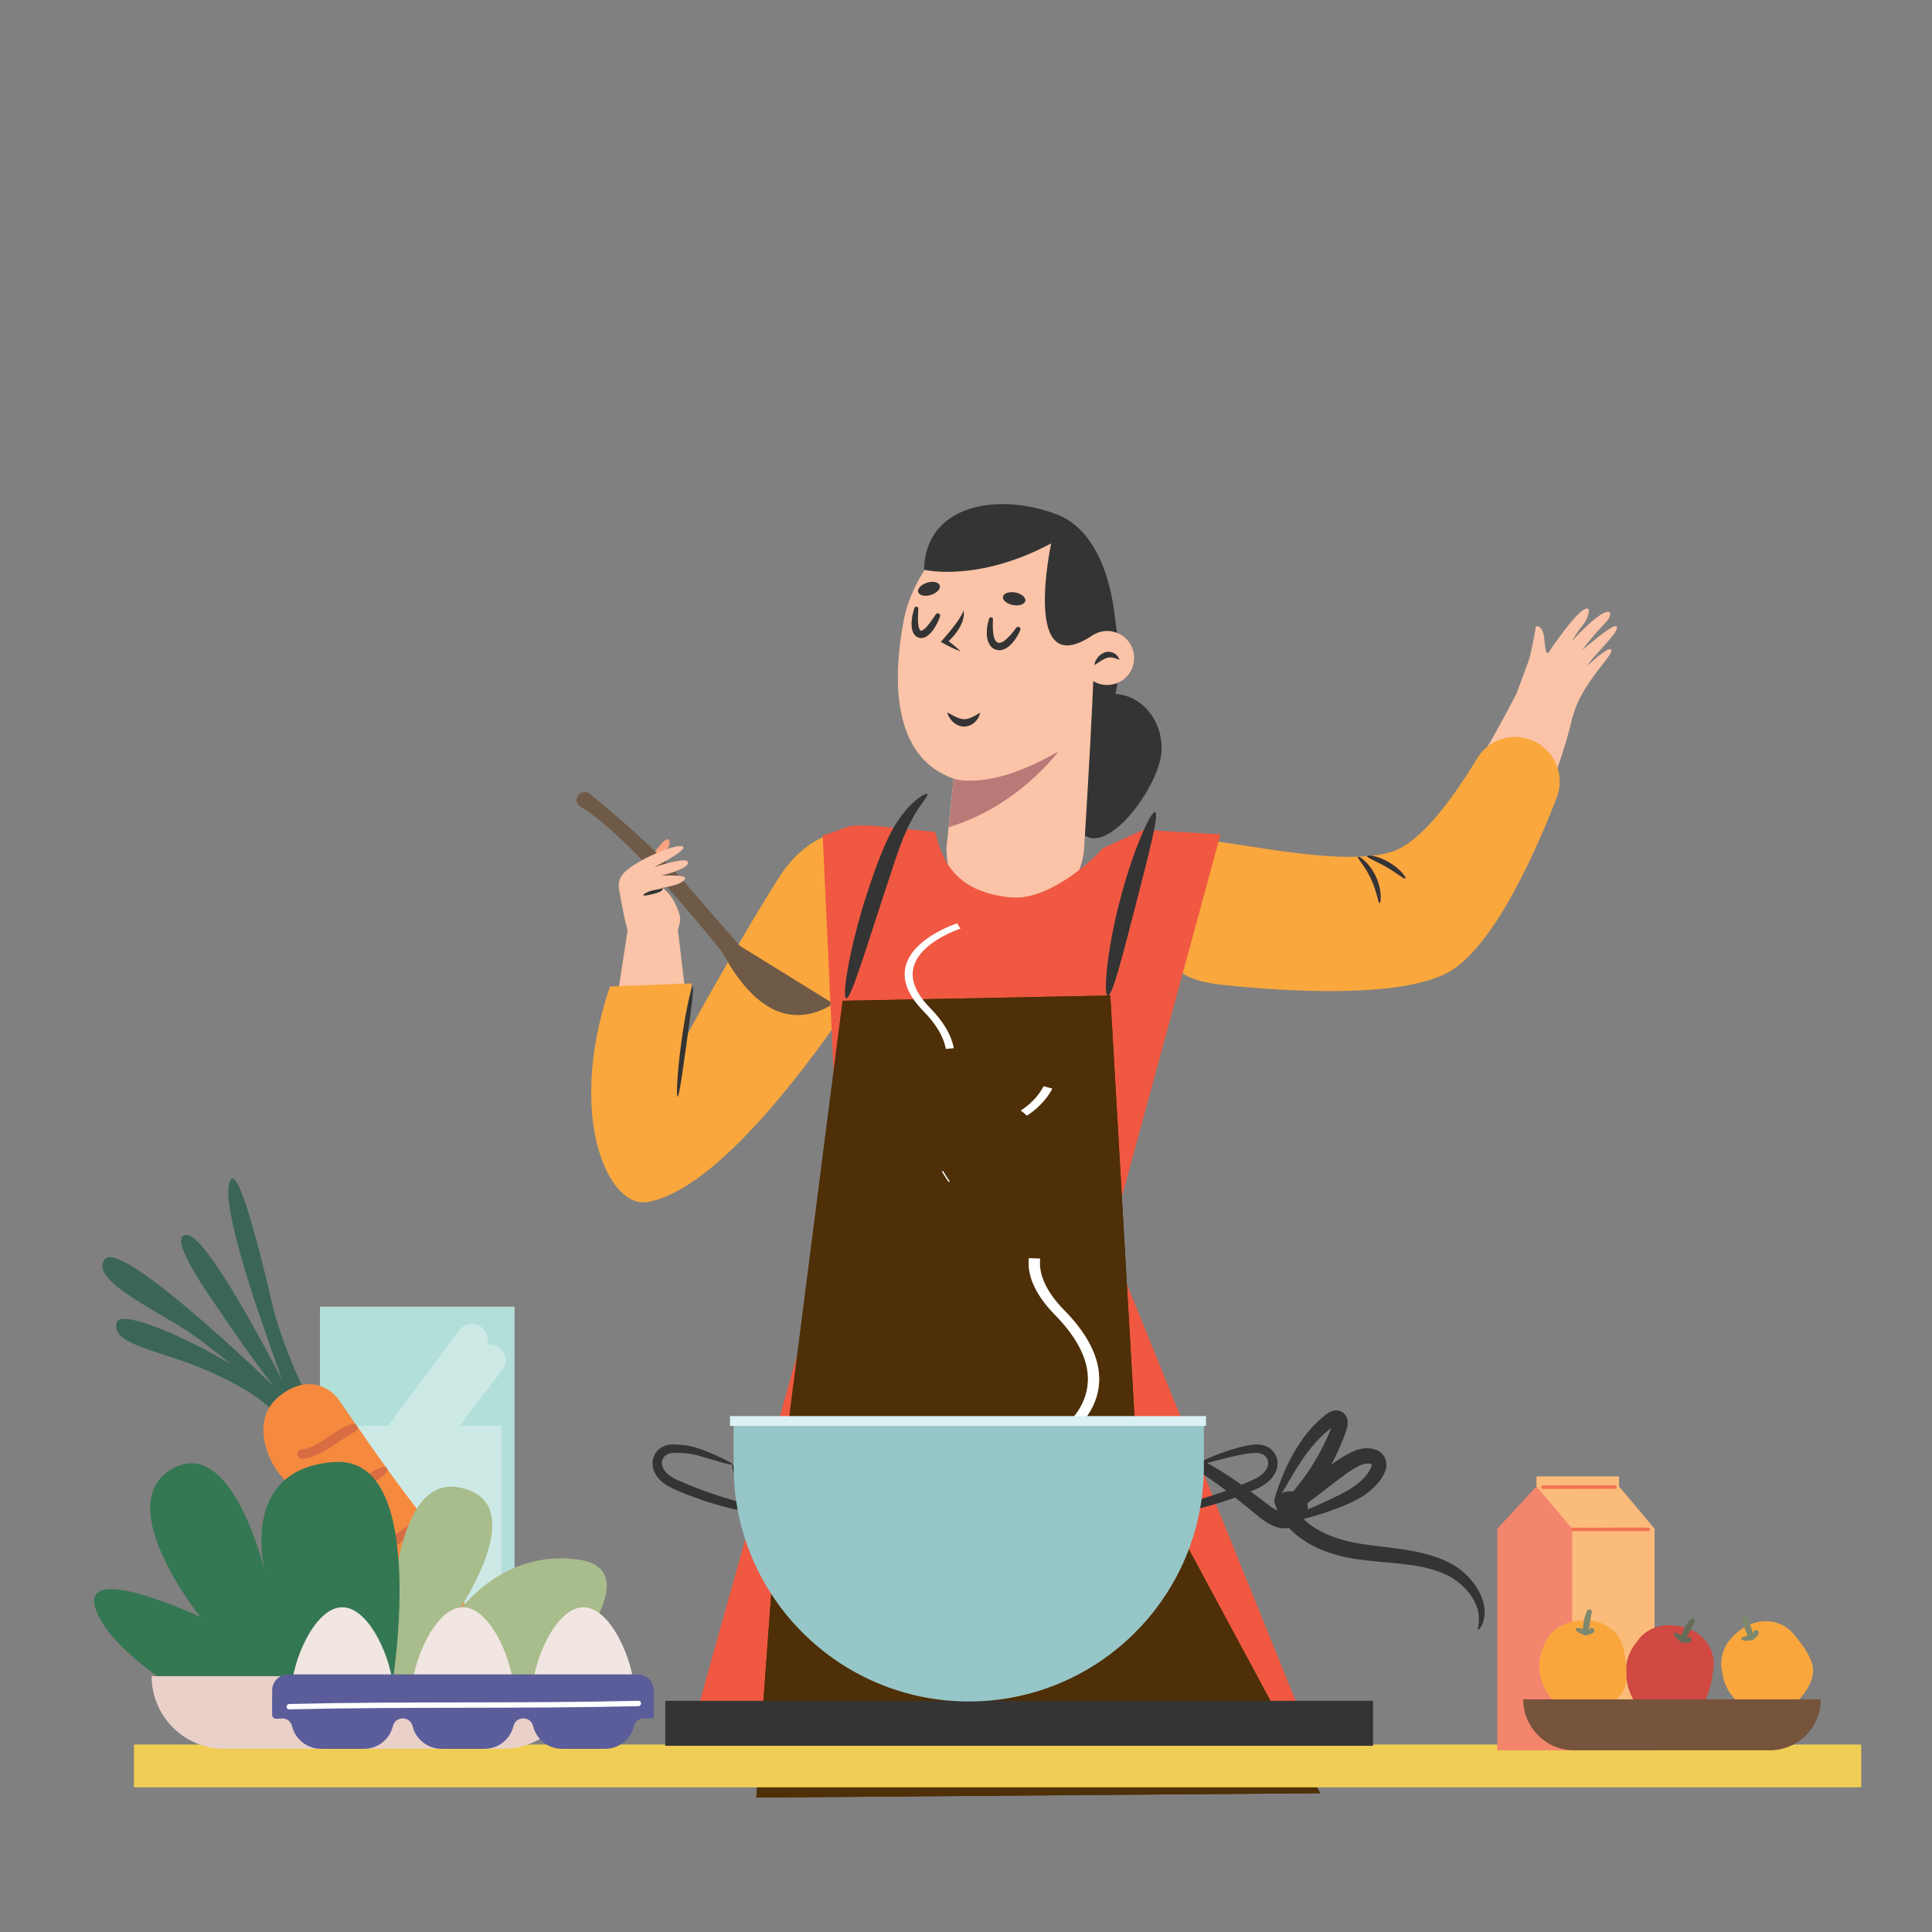 <svg xmlns="http://www.w3.org/2000/svg" xmlns:xlink="http://www.w3.org/1999/xlink" viewBox="0 0 1000 1000" width="1000" height="1000" preserveAspectRatio="xMidYMid meet" style="width: 100%; height: 100%; transform: translate3d(0px, 0px, 0px); content-visibility: visible;"><rect x="0" y="0" width="1000" height="1000" fill="#808080" stroke="none"/><defs><clipPath id="__lottie_element_755"><rect width="1000" height="1000" x="0" y="0"/></clipPath></defs><g clip-path="url(#__lottie_element_755)"><g transform="matrix(9.2,0.261,-0.261,9.2,445.357,249.21)" opacity="1" style="display: block;"><g opacity="1" transform="matrix(1,0,0,1,14.597,14.618)"><path fill="rgb(52,52,52)" fill-opacity="1" d=" M2.762,-0.001 C2.762,1.702 0.604,5.066 -0.922,5.066 C-2.447,5.066 -2.762,1.702 -2.762,-0.001 C-2.762,-1.704 -1.526,-3.083 -0.001,-3.083 C1.525,-3.083 2.762,-1.704 2.762,-0.001z"/></g><g opacity="1" transform="matrix(1,0,0,1,9.581,8.291)"><path fill="rgb(52,52,52)" fill-opacity="1" d=" M2.951,7.533 C2.951,7.533 6.916,4.272 4.393,-2.88 C2.752,-7.534 -6.916,5.71 2.951,7.533z"/></g><g opacity="1" transform="matrix(1,0,0,1,7.853,12.927)"><path fill="rgb(251,195,167)" fill-opacity="1" d=" M-5.204,-5.157 C-4.761,-7.953 -1.977,-12.628 2.969,-9.751 C4.525,-8.845 5.187,-7.195 5.503,-5.48 C5.724,-4.285 5.301,7.464 5.301,7.464 C4.882,12.172 -2.189,13.289 -2.432,7.557 C-2.432,7.557 -2.141,3.632 -2.141,3.632 C-5.724,2.481 -5.701,-2.018 -5.204,-5.157z"/></g><g opacity="1" transform="matrix(1,0,0,1,8.539,17.076)"><path fill="rgb(184,122,119)" fill-opacity="1" d=" M-2.827,-0.517 C-2.827,-0.517 -0.803,0.16 3.015,-2.213 C3.015,-2.213 0.869,0.928 -3.015,2.213 C-3.015,2.213 -2.827,-0.517 -2.827,-0.517z"/></g><g opacity="1" transform="matrix(1,0,0,1,14.149,9.528)"><path fill="rgb(251,195,167)" fill-opacity="1" d=" M1.477,-0.358 C1.675,0.457 1.174,1.279 0.359,1.477 C-0.457,1.674 -1.279,1.174 -1.477,0.359 C-1.675,-0.457 -1.174,-1.278 -0.359,-1.476 C0.456,-1.674 1.279,-1.173 1.477,-0.358z"/></g><g opacity="1" transform="matrix(1,0,0,1,14.148,9.554)"><path fill="rgb(52,52,52)" fill-opacity="1" d=" M-0.704,0.398 C-0.689,0.238 -0.623,0.092 -0.529,-0.035 C-0.434,-0.164 -0.302,-0.273 -0.135,-0.337 C0.033,-0.399 0.239,-0.384 0.389,-0.299 C0.546,-0.222 0.646,-0.085 0.704,0.059 C0.548,0.012 0.425,-0.043 0.303,-0.055 C0.184,-0.07 0.082,-0.064 -0.023,-0.023 C-0.236,0.053 -0.444,0.223 -0.704,0.398z"/></g><g opacity="1" transform="matrix(1,0,0,1,6.174,13.211)"><path fill="rgb(52,52,52)" fill-opacity="1" d=" M-0.928,-0.365 C-0.736,-0.282 -0.58,-0.185 -0.421,-0.122 C-0.264,-0.055 -0.119,-0.012 0.019,-0.014 C0.157,-0.013 0.296,-0.054 0.448,-0.124 C0.599,-0.195 0.752,-0.297 0.928,-0.404 C0.894,-0.199 0.794,-0.011 0.638,0.139 C0.488,0.291 0.261,0.404 0.018,0.402 C-0.225,0.402 -0.445,0.291 -0.598,0.148 C-0.76,0.009 -0.866,-0.17 -0.928,-0.365z"/></g><g opacity="1" transform="matrix(1,0,0,1,5.41,8.245)"><path fill="rgb(52,52,52)" fill-opacity="1" d=" M0.592,-1.156 C0.637,-0.981 0.615,-0.792 0.57,-0.617 C0.524,-0.439 0.446,-0.273 0.358,-0.117 C0.176,0.195 -0.051,0.466 -0.324,0.701 C-0.324,0.701 -0.35,0.486 -0.35,0.486 C-0.054,0.692 0.236,0.906 0.505,1.156 C0.157,1.036 -0.169,0.883 -0.491,0.721 C-0.491,0.721 -0.637,0.648 -0.637,0.648 C-0.637,0.648 -0.517,0.505 -0.517,0.505 C-0.412,0.38 -0.308,0.244 -0.204,0.115 C-0.102,-0.019 0.003,-0.15 0.098,-0.285 C0.292,-0.557 0.476,-0.82 0.592,-1.156z"/></g><g opacity="1" transform="matrix(1,0,0,1,8.288,8.359)"><path fill="rgb(52,52,52)" fill-opacity="1" d=" M-0.616,-0.813 C-0.624,-0.548 -0.618,-0.273 -0.578,-0.025 C-0.54,0.224 -0.438,0.449 -0.301,0.482 C-0.179,0.536 0.032,0.411 0.208,0.232 C0.383,0.054 0.55,-0.163 0.7,-0.378 C0.7,-0.378 0.704,-0.383 0.704,-0.383 C0.746,-0.444 0.828,-0.459 0.888,-0.417 C0.94,-0.381 0.958,-0.316 0.936,-0.26 C0.828,0.013 0.691,0.265 0.493,0.497 C0.394,0.611 0.28,0.72 0.129,0.807 C-0.017,0.891 -0.238,0.946 -0.436,0.872 C-0.632,0.803 -0.772,0.636 -0.837,0.48 C-0.906,0.322 -0.932,0.165 -0.941,0.014 C-0.958,-0.289 -0.915,-0.571 -0.836,-0.852 C-0.819,-0.912 -0.757,-0.947 -0.698,-0.93 C-0.647,-0.917 -0.614,-0.869 -0.616,-0.818 C-0.616,-0.818 -0.616,-0.813 -0.616,-0.813z"/></g><g opacity="1" transform="matrix(1,0,0,1,3.903,7.829)"><path fill="rgb(52,52,52)" fill-opacity="1" d=" M-0.447,-0.758 C-0.456,-0.508 -0.458,-0.251 -0.438,-0.012 C-0.425,0.107 -0.408,0.223 -0.374,0.318 C-0.34,0.417 -0.293,0.463 -0.268,0.462 C-0.252,0.471 -0.182,0.453 -0.102,0.385 C-0.022,0.322 0.054,0.232 0.128,0.139 C0.274,-0.05 0.413,-0.266 0.544,-0.478 C0.544,-0.478 0.548,-0.482 0.548,-0.482 C0.587,-0.544 0.668,-0.563 0.73,-0.525 C0.783,-0.492 0.804,-0.428 0.786,-0.372 C0.704,-0.112 0.598,0.132 0.445,0.365 C0.369,0.482 0.281,0.594 0.163,0.699 C0.102,0.751 0.032,0.801 -0.057,0.837 C-0.146,0.874 -0.266,0.893 -0.378,0.859 C-0.489,0.829 -0.584,0.753 -0.641,0.674 C-0.699,0.594 -0.732,0.513 -0.753,0.437 C-0.794,0.283 -0.804,0.14 -0.801,0.001 C-0.795,-0.279 -0.746,-0.541 -0.667,-0.801 C-0.649,-0.86 -0.586,-0.893 -0.527,-0.874 C-0.477,-0.86 -0.445,-0.814 -0.447,-0.764 C-0.447,-0.764 -0.447,-0.758 -0.447,-0.758z"/></g><g opacity="1" transform="matrix(1,0,0,1,8.83,6.348)"><path fill="rgb(52,52,52)" fill-opacity="1" d=" M0.63,0.1 C0.6,0.295 0.293,0.41 -0.055,0.355 C-0.404,0.3 -0.661,0.097 -0.631,-0.098 C-0.601,-0.295 -0.293,-0.41 0.055,-0.355 C0.403,-0.3 0.66,-0.096 0.63,0.1z"/></g><g opacity="1" transform="matrix(1,0,0,1,4.026,5.924)"><path fill="rgb(52,52,52)" fill-opacity="1" d=" M0.6,-0.208 C0.668,-0.021 0.455,0.225 0.124,0.339 C-0.208,0.454 -0.531,0.395 -0.6,0.208 C-0.668,0.02 -0.455,-0.225 -0.123,-0.339 C0.208,-0.454 0.532,-0.395 0.6,-0.208z"/></g><g opacity="1" transform="matrix(1,0,0,1,9.162,6.131)"><path fill="rgb(52,52,52)" fill-opacity="1" d=" M-5.445,-1.27 C-5.445,-1.27 -2.425,-0.618 1.66,-2.955 C1.66,-2.955 0.183,4.992 4.146,2.136 C4.146,2.136 4.697,1.714 5.288,1.89 C5.288,1.89 5.445,1.941 5.445,1.941 C5.445,1.941 5.224,-3.456 1.903,-4.602 C-1.417,-5.749 -5.474,-4.954 -5.445,-1.27z"/></g></g><g transform="matrix(6.901,-0.014,0.014,6.901,587.38,280.505)" opacity="1" style="display: block;"><g opacity="1" transform="matrix(1,0,0,1,25.793,18.914)"><path fill="rgb(251,195,167)" fill-opacity="1" d=" M-2.185,10.463 C-4.127,11.979 -6.675,13.141 -9.046,13.991 C-9.728,11.411 -10.328,8.814 -10.773,6.192 C-8.92,5.809 -6.896,5.114 -4.989,3.815 C-2.091,1.84 1.767,-5.453 2.732,-7.339 C2.78,-7.438 2.829,-7.537 2.877,-7.636 C2.877,-7.636 2.87,-7.639 2.87,-7.639 C2.87,-7.639 3.618,-9.619 3.718,-9.918 C3.97,-10.668 4.277,-12.523 4.277,-12.523 C4.277,-12.523 4.825,-12.704 4.918,-11.449 C5.01,-10.193 5.227,-10.566 5.227,-10.566 C5.227,-10.566 7.503,-13.991 8.155,-13.847 C8.398,-13.792 8.15,-13.01 7.762,-12.559 C7.375,-12.11 6.974,-11.407 6.974,-11.407 C6.974,-11.407 9.194,-13.861 9.79,-13.572 C9.79,-13.572 10.086,-13.383 9.376,-12.654 C8.391,-11.643 7.744,-10.723 7.744,-10.723 C7.744,-10.723 9.995,-12.68 10.287,-12.523 C10.773,-12.264 8.493,-10.268 8.152,-9.578 C8.152,-9.578 9.837,-11.167 9.932,-10.722 C10.023,-10.296 8.099,-8.619 7.226,-6.375 C7.161,-6.155 7.08,-5.903 6.982,-5.622 C6.982,-5.622 6.983,-5.623 6.983,-5.623 C6.983,-5.623 4.68,5.102 -2.185,10.463z"/></g><g opacity="1" transform="matrix(1,0,0,1,16.059,24.189)"><path fill="rgb(250,167,61)" fill-opacity="1" d=" M14.605,-8.695 C15.68,-7.772 16.06,-6.279 15.548,-4.958 C14.119,-1.269 10.993,5.909 7.615,8.005 C4.326,10.033 -3.841,9.594 -8.247,9.176 C-9.716,9.037 -12.773,8.846 -13.059,7.398 C-13.059,7.398 -14.615,5.064 -14.615,5.064 C-16.465,3.109 -14.534,-1.328 -11.895,-1.865 C-9.886,-1.955 -3.676,-0.395 0.654,-0.546 C0.645,-0.546 0.635,-0.546 0.635,-0.535 C0.555,-0.455 1.174,0.164 1.605,1.124 C2.054,2.055 2.126,2.936 2.245,2.936 C2.295,2.936 2.345,2.716 2.325,2.346 C2.315,1.976 2.205,1.465 1.975,0.954 C1.734,0.435 1.416,0.035 1.146,-0.215 C0.916,-0.434 0.725,-0.546 0.654,-0.546 C0.884,-0.555 1.105,-0.564 1.314,-0.585 C1.314,-0.465 2.004,-0.215 2.764,0.236 C3.544,0.686 4.106,1.176 4.186,1.096 C4.265,1.026 3.805,0.374 2.965,-0.115 C2.456,-0.416 1.964,-0.565 1.654,-0.615 C2.424,-0.695 3.105,-0.845 3.654,-1.105 C5.736,-2.083 8.021,-5.326 9.585,-7.906 C10.652,-9.664 13.044,-10.034 14.605,-8.695z"/></g><g opacity="1" transform="matrix(1,0,0,1,17.509,25.384)"><path fill="rgb(240,88,65)" fill-opacity="1" d=" M0.875,1.15 C0.895,1.52 0.845,1.74 0.795,1.74 C0.675,1.74 0.605,0.861 0.155,-0.07 C-0.275,-1.03 -0.895,-1.65 -0.815,-1.73 C-0.815,-1.741 -0.805,-1.74 -0.795,-1.74 C-0.725,-1.74 -0.535,-1.63 -0.305,-1.411 C-0.035,-1.161 0.285,-0.759 0.525,-0.24 C0.755,0.271 0.865,0.78 0.875,1.15z"/></g><g opacity="1" transform="matrix(1,0,0,1,18.85,24.469)"><path fill="rgb(240,88,65)" fill-opacity="1" d=" M1.395,0.815 C1.315,0.895 0.755,0.405 -0.025,-0.045 C-0.785,-0.496 -1.475,-0.746 -1.475,-0.866 C-1.355,-0.866 -1.245,-0.875 -1.135,-0.895 C-0.825,-0.845 -0.335,-0.696 0.175,-0.395 C1.015,0.094 1.475,0.745 1.395,0.815z"/></g><g opacity="1" transform="matrix(1,0,0,1,17.509,25.384)"><path fill="rgb(52,52,52)" fill-opacity="1" d=" M0.795,1.74 C0.675,1.74 0.605,0.86 0.155,-0.071 C-0.275,-1.031 -0.895,-1.65 -0.815,-1.73 C-0.815,-1.74 -0.805,-1.74 -0.795,-1.74 C-0.725,-1.74 -0.535,-1.63 -0.305,-1.41 C-0.035,-1.16 0.285,-0.76 0.525,-0.24 C0.755,0.27 0.865,0.78 0.875,1.15 C0.895,1.52 0.845,1.74 0.795,1.74z"/></g><g opacity="1" transform="matrix(1,0,0,1,18.85,24.454)"><path fill="rgb(52,52,52)" fill-opacity="1" d=" M1.395,0.83 C1.315,0.91 0.755,0.42 -0.025,-0.03 C-0.785,-0.481 -1.475,-0.731 -1.475,-0.851 C-1.475,-0.851 -1.475,-0.86 -1.475,-0.86 C-1.465,-0.9 -1.335,-0.91 -1.135,-0.88 C-0.825,-0.83 -0.335,-0.681 0.175,-0.38 C1.015,0.109 1.475,0.76 1.395,0.83z"/></g></g><g transform="matrix(6.859,-1.098,1.098,6.859,253.81,369.424)" opacity="1" style="display: block;"><g opacity="1" transform="matrix(1,0,0,1,8.745,19.546)"><path fill="rgb(251,195,167)" fill-opacity="1" d=" M-2.505,2.066 C-2.505,2.066 -0.993,-2.624 -0.993,-2.624 C-0.993,-2.624 2.505,-1.432 2.505,-1.432 C2.505,-1.432 2.346,2.624 2.346,2.624 C2.346,2.624 -2.505,2.066 -2.505,2.066z"/></g><g opacity="1" transform="matrix(1,0,0,1,14.156,25.207)"><path fill="rgb(250,167,61)" fill-opacity="1" d=" M11.266,-12.46 C11.266,-12.46 11.266,-12.46 11.266,-12.46 C12.556,-12.366 13.384,-11.048 12.91,-9.845 C12.91,-9.845 10.229,-3.038 10.229,-3.038 C10.229,-3.038 8.516,0.75 8.516,0.75 C4.276,5.22 -3.455,12.57 -8.395,12.57 C-11.255,12.57 -13.384,5.45 -8.574,-3.731 C-8.574,-3.731 -7.895,-3.65 -7.895,-3.65 C-7.895,-3.65 -3.064,-3.061 -3.064,-3.061 C-3.064,-3.061 -2.514,-2.99 -2.514,-2.99 C-2.514,-2.99 -2.674,-2.44 -2.674,-2.44 C-2.674,-2.44 -2.674,-2.43 -2.674,-2.43 C-2.674,-2.43 -3.624,0.95 -3.624,0.95 C-3.544,0.85 -3.465,0.75 -3.395,0.649 C-2.045,-1.101 -0.754,-2.71 0.396,-4.13 C0.746,-4.54 1.065,-4.94 1.385,-5.32 C3.455,-7.84 4.965,-9.57 5.445,-10.08 C7.585,-12.311 9.896,-12.57 11.266,-12.45 C11.266,-12.45 11.266,-12.46 11.266,-12.46z"/></g><g opacity="1" transform="matrix(1,0,0,1,10.47,26.425)"><path fill="rgb(52,52,52)" fill-opacity="1" d=" M-1.206,3.958 C-1.311,3.932 -0.936,2.111 -0.268,-0.077 C0.398,-2.269 1.103,-3.987 1.204,-3.95 C1.31,-3.913 0.776,-2.142 0.113,0.04 C-0.552,2.219 -1.098,3.986 -1.206,3.958z"/></g><g opacity="1" transform="matrix(1,0,0,1,10.793,11.983)"><path fill="rgb(248,163,128)" fill-opacity="1" d=" M-0.249,1.176 C0.037,0.875 0.875,-0.041 0.878,-0.451 C0.882,-1.175 -0.349,0.125 -0.883,0.725 C-0.659,0.868 -0.441,1.017 -0.249,1.176z"/></g><g opacity="1" transform="matrix(1,0,0,1,13.538,16.769)"><path fill="rgb(111,90,71)" fill-opacity="1" d=" M-8.162,-9.56 C-7.988,-9.941 -7.484,-10.025 -7.198,-9.719 C-5.876,-8.312 -2.912,-4.772 -1.422,-2.374 C0.69,1.025 2.089,3.253 2.089,3.253 C2.089,3.253 8.272,8.593 8.272,8.593 C8.272,8.593 5.658,10.025 3.338,7.949 C1.582,6.378 0.765,3.598 0.765,3.598 C0.765,3.598 -4.614,-6.064 -8.005,-8.867 C-8.21,-9.036 -8.272,-9.319 -8.162,-9.56z"/></g><g opacity="1" transform="matrix(1,0,0,1,10.351,16.075)"><path fill="rgb(251,195,167)" fill-opacity="1" d=" M-2.528,3.295 C-2.907,1.771 -2.935,-0.699 -2.953,-1.622 C-2.969,-2.436 -2.44,-2.79 -2.099,-2.986 C-0.691,-3.798 2.171,-4.386 2.278,-3.985 C2.365,-3.657 -0.106,-2.857 -0.106,-2.857 C-0.106,-2.857 2.969,-3.363 2.364,-2.663 C2.041,-2.29 0.313,-2.144 0.313,-2.144 C0.313,-2.144 2.189,-1.946 2.046,-1.671 C1.791,-1.183 0.248,-1.25 0.248,-1.25 C0.248,-1.25 0.99,-0.626 1.206,0.953 C1.363,2.101 -0.992,4.386 -0.992,4.386 C-0.992,4.386 -2.528,3.295 -2.528,3.295z"/></g><g opacity="1" transform="matrix(1,0,0,1,9.865,15.034)"><path fill="rgb(52,52,52)" fill-opacity="1" d=" M-0.742,0.121 C-0.76,0.052 -0.425,-0.09 0.008,-0.123 C0.222,-0.143 0.415,-0.135 0.533,-0.145 C0.65,-0.148 0.699,-0.194 0.738,-0.182 C0.753,-0.174 0.759,-0.145 0.738,-0.098 C0.718,-0.049 0.66,0.002 0.585,0.035 C0.434,0.102 0.24,0.121 0.031,0.142 C-0.384,0.174 -0.724,0.194 -0.742,0.121z"/></g></g><g transform="matrix(13.732,0,0,14.574,398.08,399.97)" opacity="1" style="display: block;"><g opacity="1" transform="matrix(1,0,0,1,9.953,14.526)"><path fill="rgb(240,88,65)" fill-opacity="1" d=" M2.975,2.332 C2.975,2.332 10.153,19.034 10.153,19.034 C10.153,19.034 -12.271,19.906 -12.271,19.906 C-12.271,19.906 -12.882,19.586 -12.882,19.586 C-12.962,19.676 -7.216,0.621 -7.296,0.711 C-7.346,0.761 -7.246,0.652 -7.296,0.711 C-7.296,0.711 -7.933,-12.294 -7.933,-12.294 C-7.853,-12.325 -7.783,-12.345 -7.703,-12.365 C-6.993,-12.584 -7.03,-12.655 -6.47,-12.655 C-6.27,-12.655 -6.09,-12.645 -5.92,-12.635 C-5.92,-12.635 -3.693,-12.424 -3.693,-12.424 C-3.473,-11.645 -3.129,-10.31 -0.859,-10.1 C0.731,-9.951 2.566,-11.738 2.611,-11.841 C2.611,-11.841 4.155,-12.498 4.155,-12.498 C4.155,-12.498 7.063,-12.338 7.063,-12.338 C7.063,-12.338 2.935,1.952 2.935,1.952 C2.635,1.912 3.125,1.973 2.935,1.952 C2.935,1.952 2.975,2.332 2.975,2.332z"/></g></g><g transform="matrix(12.244,0,0,12.244,369.854,390.393)" opacity="1" style="display: block;"><g opacity="1" transform="matrix(1,0,0,1,13.684,27.153)"><path fill="rgb(78,47,7)" fill-opacity="1" d=" M-8.269,-16.731 C-8.269,-16.731 3.045,-16.953 3.045,-16.953 C3.045,-16.953 4.154,2.348 4.154,2.348 C4.154,2.348 11.919,16.768 11.919,16.768 C11.919,16.768 -11.919,16.953 -11.919,16.953 C-11.919,16.953 -11.027,4.783 -11.027,4.783 C-11.027,4.783 -8.269,-16.731 -8.269,-16.731z"/><path fill="rgb(78,47,7)" fill-opacity="1" d=" M-8.269,-16.731 C-8.269,-16.731 3.045,-16.953 3.045,-16.953 C3.045,-16.953 4.154,2.348 4.154,2.348 C4.154,2.348 11.919,16.768 11.919,16.768 C11.919,16.768 -11.919,16.953 -11.919,16.953 C-11.919,16.953 -11.027,4.783 -11.027,4.783 C-11.027,4.783 -8.269,-16.731 -8.269,-16.731z"/></g><g opacity="1" transform="matrix(1,0,0,0.859,17.624,6.314)"><path fill="rgb(52,52,52)" fill-opacity="1" d=" M-1,4.533 C-1.187,4.508 -1.059,2.417 -0.501,-0.096 C0.053,-2.611 0.818,-4.56 0.999,-4.504 C1.187,-4.446 0.729,-2.429 0.182,0.055 C-0.37,2.537 -0.805,4.56 -1,4.533z"/></g><g opacity="1" transform="matrix(1,0,0,0.845,7.225,5.987)"><path fill="rgb(52,52,52)" fill-opacity="1" d=" M1.768,-5.097 C1.843,-5.02 1.439,-4.567 1.061,-3.693 C0.668,-2.83 0.34,-1.521 -0.066,-0.076 C-0.869,2.805 -1.464,5.164 -1.658,5.128 C-1.844,5.094 -1.552,2.652 -0.74,-0.264 C-0.332,-1.709 0.078,-3.039 0.622,-3.921 C1.152,-4.81 1.716,-5.164 1.768,-5.097z"/></g><g opacity="1" transform="matrix(1,0,0,1,26.03,30.112)"><path fill="rgb(52,52,52)" fill-opacity="1" d=" M-2.026,2.324 C-2.056,2.22 -1.073,1.921 0.383,1.201 C0.738,1.019 1.118,0.803 1.412,0.495 C1.485,0.418 1.552,0.336 1.609,0.247 C1.666,0.161 1.724,0.055 1.742,-0.012 C1.762,-0.086 1.742,-0.092 1.74,-0.096 C1.744,-0.097 1.694,-0.125 1.609,-0.128 C1.525,-0.131 1.422,-0.113 1.332,-0.079 C1.241,-0.042 1.113,0.021 1.006,0.085 C0.782,0.216 0.56,0.381 0.328,0.559 C-0.144,0.921 -0.63,1.296 -1.13,1.678 C-1.203,1.734 -1.276,1.789 -1.343,1.84 C-1.343,1.84 -1.813,1.327 -1.813,1.327 C-1.011,0.454 -0.42,-0.525 -0.025,-1.469 C-0.025,-1.469 0.047,-1.646 0.047,-1.646 C0.071,-1.706 0.097,-1.766 0.105,-1.796 C0.117,-1.832 0.118,-1.867 0.119,-1.861 C0.114,-1.858 0.152,-1.785 0.197,-1.775 C0.252,-1.756 0.271,-1.776 0.248,-1.768 C0.227,-1.76 0.197,-1.744 0.154,-1.712 C0.063,-1.644 -0.029,-1.581 -0.112,-1.508 C-0.452,-1.229 -0.729,-0.912 -0.961,-0.605 C-1.423,0.014 -1.726,0.583 -1.952,0.965 C-2.175,1.35 -2.314,1.559 -2.358,1.54 C-2.401,1.52 -2.345,1.276 -2.194,0.852 C-2.04,0.43 -1.802,-0.182 -1.361,-0.883 C-1.139,-1.232 -0.859,-1.6 -0.489,-1.939 C-0.4,-2.027 -0.298,-2.106 -0.197,-2.189 C-0.146,-2.231 -0.071,-2.282 0.022,-2.322 C0.112,-2.361 0.263,-2.406 0.436,-2.335 C0.599,-2.277 0.715,-2.087 0.727,-1.958 C0.747,-1.825 0.729,-1.73 0.709,-1.641 C0.685,-1.546 0.66,-1.488 0.639,-1.424 C0.639,-1.424 0.568,-1.232 0.568,-1.232 C0.181,-0.207 -0.436,0.857 -1.297,1.799 C-1.297,1.799 -1.766,1.285 -1.766,1.285 C-1.699,1.233 -1.626,1.178 -1.553,1.122 C-1.051,0.743 -0.56,0.373 -0.086,0.014 C0.154,-0.164 0.404,-0.345 0.676,-0.495 C0.817,-0.572 0.943,-0.637 1.113,-0.699 C1.287,-0.757 1.461,-0.782 1.65,-0.771 C1.831,-0.753 2.067,-0.701 2.236,-0.486 C2.401,-0.278 2.393,0.011 2.327,0.178 C2.264,0.356 2.183,0.47 2.099,0.59 C2.015,0.708 1.919,0.812 1.82,0.906 C1.42,1.281 0.978,1.485 0.59,1.65 C-0.972,2.278 -2.006,2.406 -2.026,2.324z"/></g><g opacity="1" transform="matrix(1,0,0,1,25.25,33.084)"><path fill="rgb(52,52,52)" fill-opacity="1" d=" M7.036,3.92 C6.979,3.898 7.117,3.632 7.035,3.175 C6.953,2.73 6.568,2.104 5.848,1.687 C5.5,1.487 5.039,1.346 4.546,1.251 C4.048,1.155 3.496,1.108 2.902,1.057 C2.312,1.001 1.664,0.946 1.003,0.754 C0.35,0.563 -0.33,0.259 -0.881,-0.289 C-1.166,-0.573 -1.394,-0.923 -1.525,-1.285 C-1.525,-1.285 -1.56,-1.383 -1.56,-1.383 C-1.56,-1.383 -1.532,-1.502 -1.532,-1.502 C-1.493,-1.673 -1.319,-1.852 -1.152,-1.895 C-0.985,-1.948 -0.844,-1.932 -0.719,-1.897 C-0.594,-1.86 -0.48,-1.799 -0.379,-1.702 C-0.278,-1.608 -0.19,-1.464 -0.171,-1.297 C-0.139,-0.988 -0.295,-0.748 -0.471,-0.602 C-0.651,-0.456 -0.853,-0.386 -1.062,-0.364 C-1.514,-0.336 -1.826,-0.546 -2.074,-0.722 C-2.319,-0.908 -2.512,-1.076 -2.723,-1.245 C-3.547,-1.917 -4.295,-2.481 -4.969,-2.872 C-6.317,-3.663 -7.307,-3.766 -7.286,-3.878 C-7.282,-3.916 -7.031,-3.942 -6.583,-3.877 C-6.135,-3.815 -5.488,-3.644 -4.749,-3.286 C-4.008,-2.931 -3.195,-2.383 -2.34,-1.734 C-1.916,-1.428 -1.446,-0.979 -1.126,-1.03 C-1.045,-1.04 -0.958,-1.076 -0.908,-1.122 C-0.882,-1.144 -0.866,-1.166 -0.859,-1.184 C-0.855,-1.192 -0.853,-1.2 -0.851,-1.208 C-0.851,-1.212 -0.852,-1.216 -0.85,-1.22 C-0.85,-1.22 -0.85,-1.222 -0.85,-1.222 C-0.85,-1.222 -0.85,-1.223 -0.85,-1.223 C-0.859,-1.223 -0.766,-1.22 -0.805,-1.222 C-0.805,-1.222 -0.805,-1.221 -0.805,-1.221 C-0.805,-1.221 -0.799,-1.221 -0.799,-1.221 C-0.797,-1.222 -0.809,-1.22 -0.833,-1.207 C-0.859,-1.189 -0.841,-1.203 -0.853,-1.204 C-0.862,-1.213 -0.886,-1.226 -0.909,-1.233 C-0.921,-1.235 -0.93,-1.236 -0.936,-1.237 C-0.939,-1.238 -0.938,-1.231 -0.941,-1.24 C-0.944,-1.262 -0.945,-1.278 -0.954,-1.299 C-0.98,-1.377 -1.012,-1.353 -0.921,-1.325 C-0.921,-1.325 -0.872,-1.525 -0.872,-1.525 C-0.774,-1.26 -0.605,-1.003 -0.383,-0.782 C0.042,-0.355 0.619,-0.08 1.199,0.097 C1.778,0.276 2.381,0.343 2.971,0.416 C4.143,0.545 5.28,0.723 6.109,1.268 C6.92,1.816 7.295,2.595 7.305,3.147 C7.306,3.711 7.059,3.942 7.036,3.92z"/></g></g><g transform="matrix(0.824,0,0,0.596,755.177,815.074)" opacity="1" style="display: block;"><g opacity="1" transform="matrix(1,0,0,1,0,0)"><path stroke-linecap="butt" stroke-linejoin="miter" fill-opacity="0" stroke-miterlimit="4" stroke-dasharray=" 367" stroke-dashoffset="-342.367" stroke="rgb(255,255,255)" stroke-opacity="1" stroke-width="10" d=" M-364,-50 C-364,-50 -294,-106 -362,-202 C-430,-298 -322,-346 -322,-346"/></g></g><g transform="matrix(0.588,0,0,0.425,761.413,765.338)" opacity="1" style="display: block;"><g opacity="1" transform="matrix(1,0,0,1,0,0)"><path stroke-linecap="butt" stroke-linejoin="miter" fill-opacity="0" stroke-miterlimit="4" stroke-dasharray=" 367" stroke-dashoffset="127.904" stroke="rgb(255,255,255)" stroke-opacity="1" stroke-width="10" d=" M-364,-50 C-364,-50 -294,-106 -362,-202 C-430,-298 -322,-346 -322,-346"/></g></g><g transform="matrix(0.485,0,0,0.35,706.493,593.588)" opacity="1" style="display: block;"><g opacity="1" transform="matrix(1,0,0,1,0,0)"><path stroke-linecap="butt" stroke-linejoin="miter" fill-opacity="0" stroke-miterlimit="4" stroke-dasharray=" 367" stroke-dashoffset="320.789" stroke="rgb(255,255,255)" stroke-opacity="1" stroke-width="10" d=" M-364,-50 C-364,-50 -294,-106 -362,-202 C-430,-298 -322,-346 -322,-346"/></g></g><g transform="matrix(0.415,0,0,0.3,629.882,583.088)" opacity="1" style="display: block;"><g opacity="1" transform="matrix(1,0,0,1,0,0)"><path stroke-linecap="butt" stroke-linejoin="miter" fill-opacity="0" stroke-miterlimit="4" stroke-dasharray=" 367" stroke-dashoffset="-93.629" stroke="rgb(255,255,255)" stroke-opacity="1" stroke-width="10" d=" M-364,-50 C-364,-50 -294,-106 -362,-202 C-430,-298 -322,-346 -322,-346"/></g></g><g transform="matrix(12.592,0,0,12.592,-72.36,566.376)" opacity="1" style="display: block;"><g opacity="1" transform="matrix(1,0,0,1,46.752,27.61)"><path fill="rgb(240,205,85)" fill-opacity="1" d=" M35.501,0.88 C35.501,0.88 -35.501,0.88 -35.501,0.88 C-35.501,0.88 -35.501,-0.881 -35.501,-0.881 C-35.501,-0.881 35.501,-0.881 35.501,-0.881 C35.501,-0.881 35.501,0.88 35.501,0.88z"/></g><g opacity="1" transform="matrix(1,0,0,1,47.64,25.859)"><path fill="rgb(52,52,52)" fill-opacity="1" d=" M-14.547,-0.924 C-14.547,-0.924 14.547,-0.924 14.547,-0.924 C14.547,-0.924 14.547,0.924 14.547,0.924 C14.547,0.924 -14.547,0.924 -14.547,0.924 C-14.547,0.924 -14.547,-0.924 -14.547,-0.924z"/></g><g opacity="1" transform="matrix(1,0,0,1,34.619,15.796)"><path fill="rgb(52,52,52)" fill-opacity="1" d=" M1.228,-0.581 C1.271,-0.627 1.561,0.031 1.981,1.152 C1.981,1.152 2.076,1.402 2.076,1.402 C2.076,1.402 1.805,1.357 1.805,1.357 C0.984,1.219 -0.026,0.929 -1.076,0.475 C-1.389,0.34 -1.743,0.154 -1.933,-0.193 C-2.028,-0.362 -2.076,-0.571 -2.036,-0.771 C-1.999,-0.972 -1.874,-1.147 -1.719,-1.253 C-1.564,-1.363 -1.383,-1.397 -1.22,-1.402 C-1.22,-1.402 -1.099,-1.4 -1.099,-1.4 C-1.099,-1.4 -1,-1.393 -1,-1.393 C-0.933,-1.388 -0.867,-1.381 -0.802,-1.376 C-0.53,-1.355 -0.275,-1.281 -0.067,-1.206 C0.354,-1.052 0.677,-0.901 0.899,-0.792 C1.136,-0.675 1.25,-0.598 1.228,-0.581 C1.206,-0.564 1.067,-0.587 0.844,-0.646 C0.582,-0.723 0.249,-0.821 -0.151,-0.938 C-0.362,-0.994 -0.577,-1.041 -0.824,-1.046 C-0.888,-1.048 -0.954,-1.051 -1.02,-1.053 C-1.02,-1.053 -1.123,-1.057 -1.123,-1.057 C-1.123,-1.057 -1.207,-1.053 -1.207,-1.053 C-1.315,-1.044 -1.426,-1.018 -1.507,-0.952 C-1.676,-0.83 -1.721,-0.595 -1.593,-0.385 C-1.471,-0.166 -1.214,-0.016 -0.918,0.109 C0.102,0.552 1.09,0.866 1.86,1.049 C1.86,1.049 1.684,1.253 1.684,1.253 C1.365,0.191 1.185,-0.536 1.228,-0.581z"/></g><g opacity="1" transform="matrix(1,0,0,1,56.21,15.794)"><path fill="rgb(52,52,52)" fill-opacity="1" d=" M-1.228,-0.579 C-1.185,-0.534 -1.366,0.193 -1.684,1.255 C-1.684,1.255 -1.861,1.051 -1.861,1.051 C-1.091,0.868 -0.105,0.554 0.914,0.113 C0.992,0.081 1.065,0.048 1.128,0.014 C1.198,-0.017 1.257,-0.058 1.316,-0.098 C1.432,-0.179 1.532,-0.274 1.59,-0.38 C1.72,-0.59 1.678,-0.823 1.51,-0.947 C1.342,-1.078 1.102,-1.063 0.849,-1.027 C0.602,-0.993 0.371,-0.942 0.159,-0.893 C-0.687,-0.689 -1.208,-0.524 -1.228,-0.579 C-1.247,-0.628 -0.762,-0.886 0.084,-1.165 C0.296,-1.232 0.531,-1.301 0.794,-1.352 C0.931,-1.375 1.056,-1.405 1.228,-1.4 C1.391,-1.393 1.571,-1.355 1.725,-1.245 C1.879,-1.138 2.002,-0.962 2.038,-0.762 C2.076,-0.561 2.026,-0.353 1.929,-0.186 C1.739,0.159 1.383,0.345 1.072,0.479 C0.023,0.932 -0.986,1.221 -1.805,1.359 C-1.805,1.359 -2.076,1.406 -2.076,1.406 C-2.076,1.406 -1.982,1.154 -1.982,1.154 C-1.561,0.033 -1.271,-0.625 -1.228,-0.579z"/></g><g opacity="1" transform="matrix(1,0,0,1,45.568,19.179)"><path fill="rgb(150,198,199)" fill-opacity="1" d=" M0.001,5.782 C0.001,5.782 0.001,5.782 0.001,5.782 C-5.336,5.782 -9.665,1.455 -9.665,-3.883 C-9.665,-3.883 -9.665,-5.782 -9.665,-5.782 C-9.665,-5.782 9.665,-5.782 9.665,-5.782 C9.665,-5.782 9.665,-3.883 9.665,-3.883 C9.665,1.455 5.338,5.782 0.001,5.782z"/></g><g opacity="1" transform="matrix(1,0,0,1,45.536,13.431)"><path fill="rgb(218,240,243)" fill-opacity="1" d=" M9.784,0.202 C9.784,0.202 -9.784,0.202 -9.784,0.202 C-9.784,0.202 -9.784,-0.202 -9.784,-0.202 C-9.784,-0.202 9.784,-0.202 9.784,-0.202 C9.784,-0.202 9.784,0.202 9.784,0.202z"/></g><g opacity="1" transform="matrix(1,0,0,1,22.898,16.471)"><path fill="rgb(179,223,217)" fill-opacity="1" d=" M-4,-7.738 C-4,-7.738 4,-7.738 4,-7.738 C4,-7.738 4,7.738 4,7.738 C4,7.738 -4,7.738 -4,7.738 C-4,7.738 -4,-7.738 -4,-7.738z"/></g><g opacity="1" transform="matrix(1,0,0,1,22.898,18.724)"><path fill="rgb(204,233,230)" fill-opacity="1" d=" M3.462,5.095 C3.462,5.095 -3.463,5.095 -3.463,5.095 C-3.463,5.095 -3.463,-5.095 -3.463,-5.095 C-3.463,-5.095 3.462,-5.095 3.462,-5.095 C3.462,-5.095 3.462,5.095 3.462,5.095z"/></g><g opacity="1" transform="matrix(1,0,0,1,22.863,14.876)"><path stroke-linecap="round" stroke-linejoin="miter" fill-opacity="0" stroke-miterlimit="10" stroke="rgb(204,233,230)" stroke-opacity="1" stroke-width="1.301" d=" M-3.013,3.938 C-3.013,3.938 3.013,-3.938 3.013,-3.938"/></g><g opacity="1" transform="matrix(1,0,0,1,22.509,13.632)"><path stroke-linecap="round" stroke-linejoin="miter" fill-opacity="0" stroke-miterlimit="10" stroke="rgb(204,233,230)" stroke-opacity="1" stroke-width="1.301" d=" M-2.637,3.538 C-2.637,3.538 2.637,-3.538 2.637,-3.538"/></g><g opacity="1" transform="matrix(1,0,0,1,13.884,8.267)"><path fill="rgb(59,102,87)" fill-opacity="1" d=" M4.495,4.184 C4.495,4.184 3.448,2.08 3.042,0.309 C2.805,-0.725 1.727,-5.324 1.346,-4.762 C0.965,-4.202 1.76,-1.569 2.135,-0.371 C2.437,0.595 3.456,3.479 3.456,3.479 C3.456,3.479 0.489,-2.353 -0.413,-2.473 C-1.316,-2.594 0.21,-0.367 0.516,0.087 C1.537,1.601 2.218,2.585 3.115,3.74 C3.115,3.74 -3.18,-2.384 -3.837,-1.477 C-4.494,-0.571 -1.443,0.704 -0.02,1.755 C1.071,2.562 3.43,4.518 3.43,4.518 C3.43,4.518 3.092,3.952 1.874,3.154 C0.04,1.953 -3.154,0.495 -3.342,1.113 C-3.598,1.952 -1.811,2.238 -0.283,2.825 C3.121,4.133 3.516,5.324 3.516,5.324 C3.516,5.324 4.495,4.184 4.495,4.184z"/></g><g opacity="1" transform="matrix(1,0,0,1,20.841,18.166)"><path fill="rgb(245,138,63)" fill-opacity="1" d=" M-1.186,-5.635 C-1.186,-5.635 -2.056,-6.865 -3.492,-5.848 C-4.928,-4.831 -4.016,-3.013 -3.574,-2.514 C-3.132,-2.015 0.882,2.134 1.419,3.148 C1.956,4.162 3.759,6.865 4.344,6.654 C4.928,6.442 4.483,5.738 4.245,3.975 C4.006,2.212 3.188,0.277 2.124,-1.029 C1.06,-2.333 -1.186,-5.635 -1.186,-5.635z"/></g><g opacity="1" transform="matrix(1,0,0,1,19.196,14.264)"><path fill="rgb(216,109,67)" fill-opacity="1" d=" M1.032,-0.712 C0.253,-0.489 -0.26,0.224 -1.083,0.348 C-1.333,0.385 -1.226,0.764 -0.978,0.725 C-0.164,0.603 0.453,-0.031 1.162,-0.402 C1.333,-0.492 1.216,-0.765 1.032,-0.712z"/></g><g opacity="1" transform="matrix(1,0,0,1,20.644,16.034)"><path fill="rgb(216,109,67)" fill-opacity="1" d=" M0.872,-0.719 C0.565,-0.65 0.287,-0.439 0.021,-0.275 C-0.273,-0.094 -0.564,0.089 -0.857,0.271 C-1.074,0.405 -0.876,0.748 -0.659,0.612 C-0.367,0.429 -0.073,0.247 0.219,0.062 C0.484,-0.104 0.799,-0.261 0.997,-0.506 C1.075,-0.603 1.003,-0.748 0.872,-0.719z"/></g><g opacity="1" transform="matrix(1,0,0,1,22.315,18.117)"><path fill="rgb(216,109,67)" fill-opacity="1" d=" M0.699,-0.697 C0.412,-0.535 0.146,-0.336 -0.126,-0.15 C-0.382,0.024 -0.656,0.187 -0.889,0.392 C-1.051,0.535 -0.842,0.791 -0.661,0.687 C-0.377,0.523 -0.115,0.311 0.154,0.123 C0.409,-0.053 0.672,-0.224 0.904,-0.431 C1.05,-0.561 0.863,-0.791 0.699,-0.697z"/></g><g opacity="1" transform="matrix(1,0,0,1,23.803,20.639)"><path fill="rgb(216,109,67)" fill-opacity="1" d=" M0.598,-0.587 C0.376,-0.5 0.177,-0.358 -0.023,-0.229 C-0.235,-0.091 -0.451,0.041 -0.656,0.187 C-0.853,0.327 -0.676,0.647 -0.462,0.517 C-0.246,0.387 -0.039,0.241 0.171,0.1 C0.368,-0.03 0.583,-0.155 0.751,-0.325 C0.853,-0.429 0.75,-0.647 0.598,-0.587z"/></g><g opacity="1" transform="matrix(1,0,0,1,27.094,20.527)"><path fill="rgb(169,188,139)" fill-opacity="1" d=" M0.592,4.372 C0.592,4.372 5.929,-0.964 2.372,-1.408 C-1.186,-1.854 -2.965,1.408 -2.965,1.408 C-2.965,1.408 0.888,-3.779 -2.52,-4.372 C-5.929,-4.965 -5.337,4.965 -5.337,4.965 C-5.337,4.965 0.592,4.372 0.592,4.372z"/></g><g opacity="1" transform="matrix(1,0,0,1,16.21,19.711)"><path fill="rgb(52,119,83)" fill-opacity="1" d=" M5.633,4.743 C5.633,4.743 7.262,-4.891 3.26,-4.594 C-0.742,-4.298 0.445,0.001 0.445,0.001 C0.445,0.001 -0.89,-5.781 -3.41,-4.299 C-5.929,-2.817 -2.223,1.779 -2.223,1.779 C-2.223,1.779 -7.262,-0.593 -6.521,1.482 C-5.78,3.556 -1.482,5.781 -1.482,5.781 C-1.482,5.781 5.633,4.743 5.633,4.743z"/></g><g opacity="1" transform="matrix(1,0,0,1,20.7,25.413)"><path fill="rgb(233,208,201)" fill-opacity="1" d=" M-5.734,1.493 C-5.734,1.493 5.734,1.493 5.734,1.493 C7.383,1.493 8.721,0.156 8.721,-1.493 C8.721,-1.493 -8.721,-1.493 -8.721,-1.493 C-8.721,0.156 -7.383,1.493 -5.734,1.493z"/></g><g opacity="1" transform="matrix(1,0,0,1,19.818,23.848)"><path fill="rgb(241,230,225)" fill-opacity="1" d=" M-2.087,0.674 C-2.087,-0.478 -1.153,-2.76 -0.001,-2.76 C1.152,-2.76 2.087,-0.478 2.087,0.674 C2.087,1.826 1.152,2.76 -0.001,2.76 C-1.153,2.76 -2.087,1.826 -2.087,0.674z"/></g><g opacity="1" transform="matrix(1,0,0,1,24.771,23.848)"><path fill="rgb(241,230,225)" fill-opacity="1" d=" M-2.087,0.674 C-2.087,-0.478 -1.151,-2.76 0.001,-2.76 C1.153,-2.76 2.087,-0.478 2.087,0.674 C2.087,1.826 1.153,2.76 0.001,2.76 C-1.151,2.76 -2.087,1.826 -2.087,0.674z"/></g><g opacity="1" transform="matrix(1,0,0,1,29.724,23.848)"><path fill="rgb(241,230,225)" fill-opacity="1" d=" M-2.087,0.674 C-2.087,-0.478 -1.151,-2.76 0.001,-2.76 C1.153,-2.76 2.087,-0.478 2.087,0.674 C2.087,1.826 1.153,2.76 0.001,2.76 C-1.151,2.76 -2.087,1.826 -2.087,0.674z"/></g><g opacity="1" transform="matrix(1,0,0,1,24.777,25.377)"><path fill="rgb(91,93,154)" fill-opacity="1" d=" M7.191,-1.53 C7.191,-1.53 -7.187,-1.53 -7.187,-1.53 C-7.549,-1.53 -7.842,-1.236 -7.842,-0.875 C-7.842,-0.649 -7.846,-0.424 -7.846,-0.198 C-7.846,-0.09 -7.846,0.019 -7.844,0.127 C-7.84,0.362 -7.571,0.28 -7.418,0.28 C-7.233,0.28 -7.072,0.407 -7.029,0.587 C-6.898,1.139 -6.405,1.53 -5.837,1.53 C-5.837,1.53 -4.068,1.53 -4.068,1.53 C-3.501,1.53 -3.008,1.139 -2.877,0.587 C-2.834,0.407 -2.673,0.28 -2.488,0.28 C-2.488,0.28 -2.463,0.28 -2.463,0.28 C-2.278,0.28 -2.117,0.407 -2.074,0.587 C-1.943,1.139 -1.45,1.53 -0.882,1.53 C-0.882,1.53 0.887,1.53 0.887,1.53 C1.454,1.53 1.947,1.139 2.078,0.587 C2.121,0.407 2.282,0.28 2.467,0.28 C2.467,0.28 2.492,0.28 2.492,0.28 C2.677,0.28 2.838,0.407 2.881,0.587 C3.012,1.139 3.505,1.53 4.072,1.53 C4.072,1.53 5.842,1.53 5.842,1.53 C6.409,1.53 6.902,1.139 7.033,0.587 C7.076,0.407 7.237,0.28 7.422,0.28 C7.524,0.28 7.664,0.282 7.765,0.28 C7.812,0.279 7.846,0.282 7.845,0.227 C7.843,0.11 7.846,-0.143 7.846,-0.266 C7.846,-0.266 7.846,-0.875 7.846,-0.875 C7.846,-1.236 7.553,-1.53 7.191,-1.53z"/></g><g opacity="1" transform="matrix(1,0,0,1,24.813,25.109)"><path fill="rgb(255,254,255)" fill-opacity="1" d=" M-7.178,0.176 C-2.393,0.06 2.393,0.16 7.178,0.044 C7.32,0.04 7.32,-0.18 7.178,-0.177 C2.393,-0.06 -2.393,-0.161 -7.178,-0.045 C-7.32,-0.041 -7.32,0.18 -7.178,0.176z"/></g></g><g transform="matrix(9.467,0,0,9.467,751.86,736.593)" opacity="1" style="display: block;"><g opacity="1" transform="matrix(1,0,0,1,4.911,10.676)"><path fill="rgb(244,133,109)" fill-opacity="1" d=" M-0.324,-7.214 C-0.324,-7.214 -2.467,-4.902 -2.467,-4.902 C-2.467,-4.902 -2.467,7.214 -2.467,7.214 C-2.467,7.214 2.467,7.214 2.467,7.214 C2.467,7.214 2.467,-4.902 2.467,-4.902 C2.467,-4.902 -0.324,-7.214 -0.324,-7.214z"/></g><g opacity="1" transform="matrix(1,0,0,1,7.815,10.403)"><path fill="rgb(251,187,123)" fill-opacity="1" d=" M-3.229,-7.487 C-3.229,-7.487 -3.229,-6.941 -3.229,-6.941 C-3.229,-6.941 -1.277,-4.63 -1.277,-4.63 C-1.277,-4.63 -1.277,7.487 -1.277,7.487 C-1.277,7.487 3.229,7.487 3.229,7.487 C3.229,7.487 3.229,-4.63 3.229,-4.63 C3.229,-4.63 1.283,-6.941 1.283,-6.941 C1.283,-6.941 1.283,-7.487 1.283,-7.487 C1.283,-7.487 -3.229,-7.487 -3.229,-7.487z"/></g><g opacity="1" transform="matrix(1,0,0,1,8.64,5.812)"><path fill="rgb(242,114,83)" fill-opacity="1" d=" M-2.061,0.096 C-0.687,0.112 0.688,0.079 2.062,0.096 C2.185,0.097 2.185,-0.094 2.062,-0.095 C0.688,-0.112 -0.687,-0.079 -2.061,-0.095 C-2.184,-0.097 -2.185,0.094 -2.061,0.096z"/></g><g opacity="1" transform="matrix(1,0,0,1,6.905,3.499)"><path fill="rgb(242,114,83)" fill-opacity="1" d=" M-1.967,0.1 C-0.655,0.096 0.657,0.095 1.969,0.092 C2.092,0.091 2.092,-0.1 1.969,-0.099 C0.657,-0.096 -0.655,-0.094 -1.967,-0.091 C-2.09,-0.091 -2.091,0.1 -1.967,0.1z"/></g><g opacity="1" transform="matrix(1,0,0,1,11.782,13.429)"><path fill="rgb(208,73,67)" fill-opacity="1" d=" M2.486,-0.079 C2.56,-0.772 2.259,-1.465 1.657,-1.898 C1.416,-2.072 1.112,-2.219 0.73,-2.305 C-0.8,-2.65 -1.527,-1.736 -1.623,-1.581 C-1.719,-1.426 -2.56,-0.648 -2.235,0.803 C-1.91,2.253 -1.011,2.548 -0.399,2.6 C0.214,2.651 1.438,2.651 1.954,1.857 C2.282,1.353 2.425,0.486 2.486,-0.079z"/></g><g opacity="1" transform="matrix(1,0,0,1,12.69,11.329)"><path fill="rgb(99,108,87)" fill-opacity="1" d=" M-0.527,0.128 C-0.398,0.146 -0.297,0.216 -0.197,0.283 C-0.083,-0.007 0.066,-0.307 0.275,-0.531 C0.282,-0.559 0.299,-0.584 0.324,-0.596 C0.34,-0.602 0.356,-0.61 0.37,-0.62 C0.489,-0.691 0.602,-0.541 0.54,-0.434 C0.378,-0.154 0.236,0.132 0.104,0.426 C0.114,0.427 0.124,0.429 0.135,0.43 C0.143,0.414 0.159,0.401 0.18,0.398 C0.205,0.369 0.253,0.355 0.285,0.37 C0.352,0.401 0.36,0.442 0.367,0.512 C0.371,0.561 0.359,0.614 0.309,0.637 C0.198,0.687 0.072,0.691 -0.051,0.663 C-0.108,0.689 -0.178,0.681 -0.234,0.628 C-0.251,0.61 -0.263,0.594 -0.273,0.576 C-0.421,0.489 -0.541,0.356 -0.59,0.202 C-0.602,0.166 -0.564,0.123 -0.527,0.128z"/></g><g opacity="1" transform="matrix(1,0,0,1,6.983,13.344)"><path fill="rgb(249,167,61)" fill-opacity="1" d=" M2.365,-0.979 C2.223,-1.662 1.724,-2.227 1.018,-2.456 C0.736,-2.546 0.403,-2.594 0.012,-2.558 C-1.551,-2.417 -1.962,-1.324 -2.005,-1.146 C-2.049,-0.968 -2.612,0.029 -1.857,1.31 C-1.102,2.59 -0.155,2.594 0.443,2.456 C1.041,2.317 2.207,1.941 2.454,1.027 C2.612,0.446 2.481,-0.422 2.365,-0.979z"/></g><g opacity="1" transform="matrix(1,0,0,1,7.231,10.872)"><path fill="rgb(125,136,110)" fill-opacity="1" d=" M-0.467,0.339 C-0.339,0.316 -0.221,0.351 -0.105,0.385 C-0.086,0.073 -0.036,-0.259 0.094,-0.536 C0.092,-0.564 0.1,-0.594 0.12,-0.611 C0.134,-0.623 0.147,-0.637 0.158,-0.65 C0.249,-0.755 0.402,-0.645 0.376,-0.525 C0.307,-0.209 0.261,0.106 0.225,0.426 C0.235,0.424 0.244,0.424 0.255,0.421 C0.259,0.404 0.269,0.388 0.288,0.378 C0.303,0.343 0.345,0.314 0.38,0.318 C0.453,0.328 0.474,0.364 0.501,0.428 C0.52,0.473 0.525,0.528 0.484,0.566 C0.393,0.647 0.276,0.691 0.15,0.701 C0.104,0.743 0.034,0.756 -0.035,0.723 C-0.057,0.712 -0.072,0.699 -0.087,0.686 C-0.255,0.649 -0.41,0.559 -0.503,0.428 C-0.525,0.398 -0.504,0.345 -0.467,0.339z"/></g><g opacity="1" transform="matrix(1,0,0,1,17.199,13.517)"><path fill="rgb(249,167,61)" fill-opacity="1" d=" M1.419,-2.015 C0.962,-2.541 0.251,-2.792 -0.478,-2.648 C-0.769,-2.589 -1.083,-2.468 -1.408,-2.247 C-2.703,-1.362 -2.529,-0.206 -2.48,-0.031 C-2.432,0.145 -2.435,1.291 -1.152,2.042 C0.131,2.792 0.958,2.334 1.413,1.921 C1.868,1.508 2.702,0.612 2.473,-0.307 C2.327,-0.891 1.792,-1.585 1.419,-2.015z"/></g><g opacity="1" transform="matrix(1,0,0,1,16.263,11.185)"><path fill="rgb(125,136,110)" fill-opacity="1" d=" M-0.465,0.568 C-0.364,0.486 -0.245,0.46 -0.128,0.432 C-0.262,0.151 -0.38,-0.162 -0.402,-0.468 C-0.417,-0.492 -0.423,-0.522 -0.415,-0.548 C-0.408,-0.565 -0.404,-0.581 -0.402,-0.6 C-0.372,-0.735 -0.185,-0.713 -0.15,-0.596 C-0.055,-0.286 0.058,0.011 0.182,0.308 C0.19,0.301 0.199,0.296 0.206,0.289 C0.202,0.271 0.203,0.253 0.215,0.234 C0.211,0.196 0.23,0.151 0.264,0.137 C0.332,0.111 0.369,0.132 0.424,0.175 C0.463,0.205 0.495,0.252 0.477,0.303 C0.438,0.419 0.355,0.514 0.251,0.585 C0.23,0.644 0.177,0.688 0.1,0.693 C0.076,0.694 0.055,0.691 0.035,0.686 C-0.129,0.735 -0.309,0.733 -0.454,0.665 C-0.488,0.648 -0.494,0.592 -0.465,0.568z"/></g><g opacity="1" transform="matrix(1,0,0,1,11.995,16.497)"><path fill="rgb(118,83,59)" fill-opacity="1" d=" M-5.348,1.393 C-5.348,1.393 5.348,1.393 5.348,1.393 C6.886,1.393 8.133,0.145 8.133,-1.393 C8.133,-1.393 -8.133,-1.393 -8.133,-1.393 C-8.133,0.145 -6.887,1.393 -5.348,1.393z"/></g></g></g></svg>